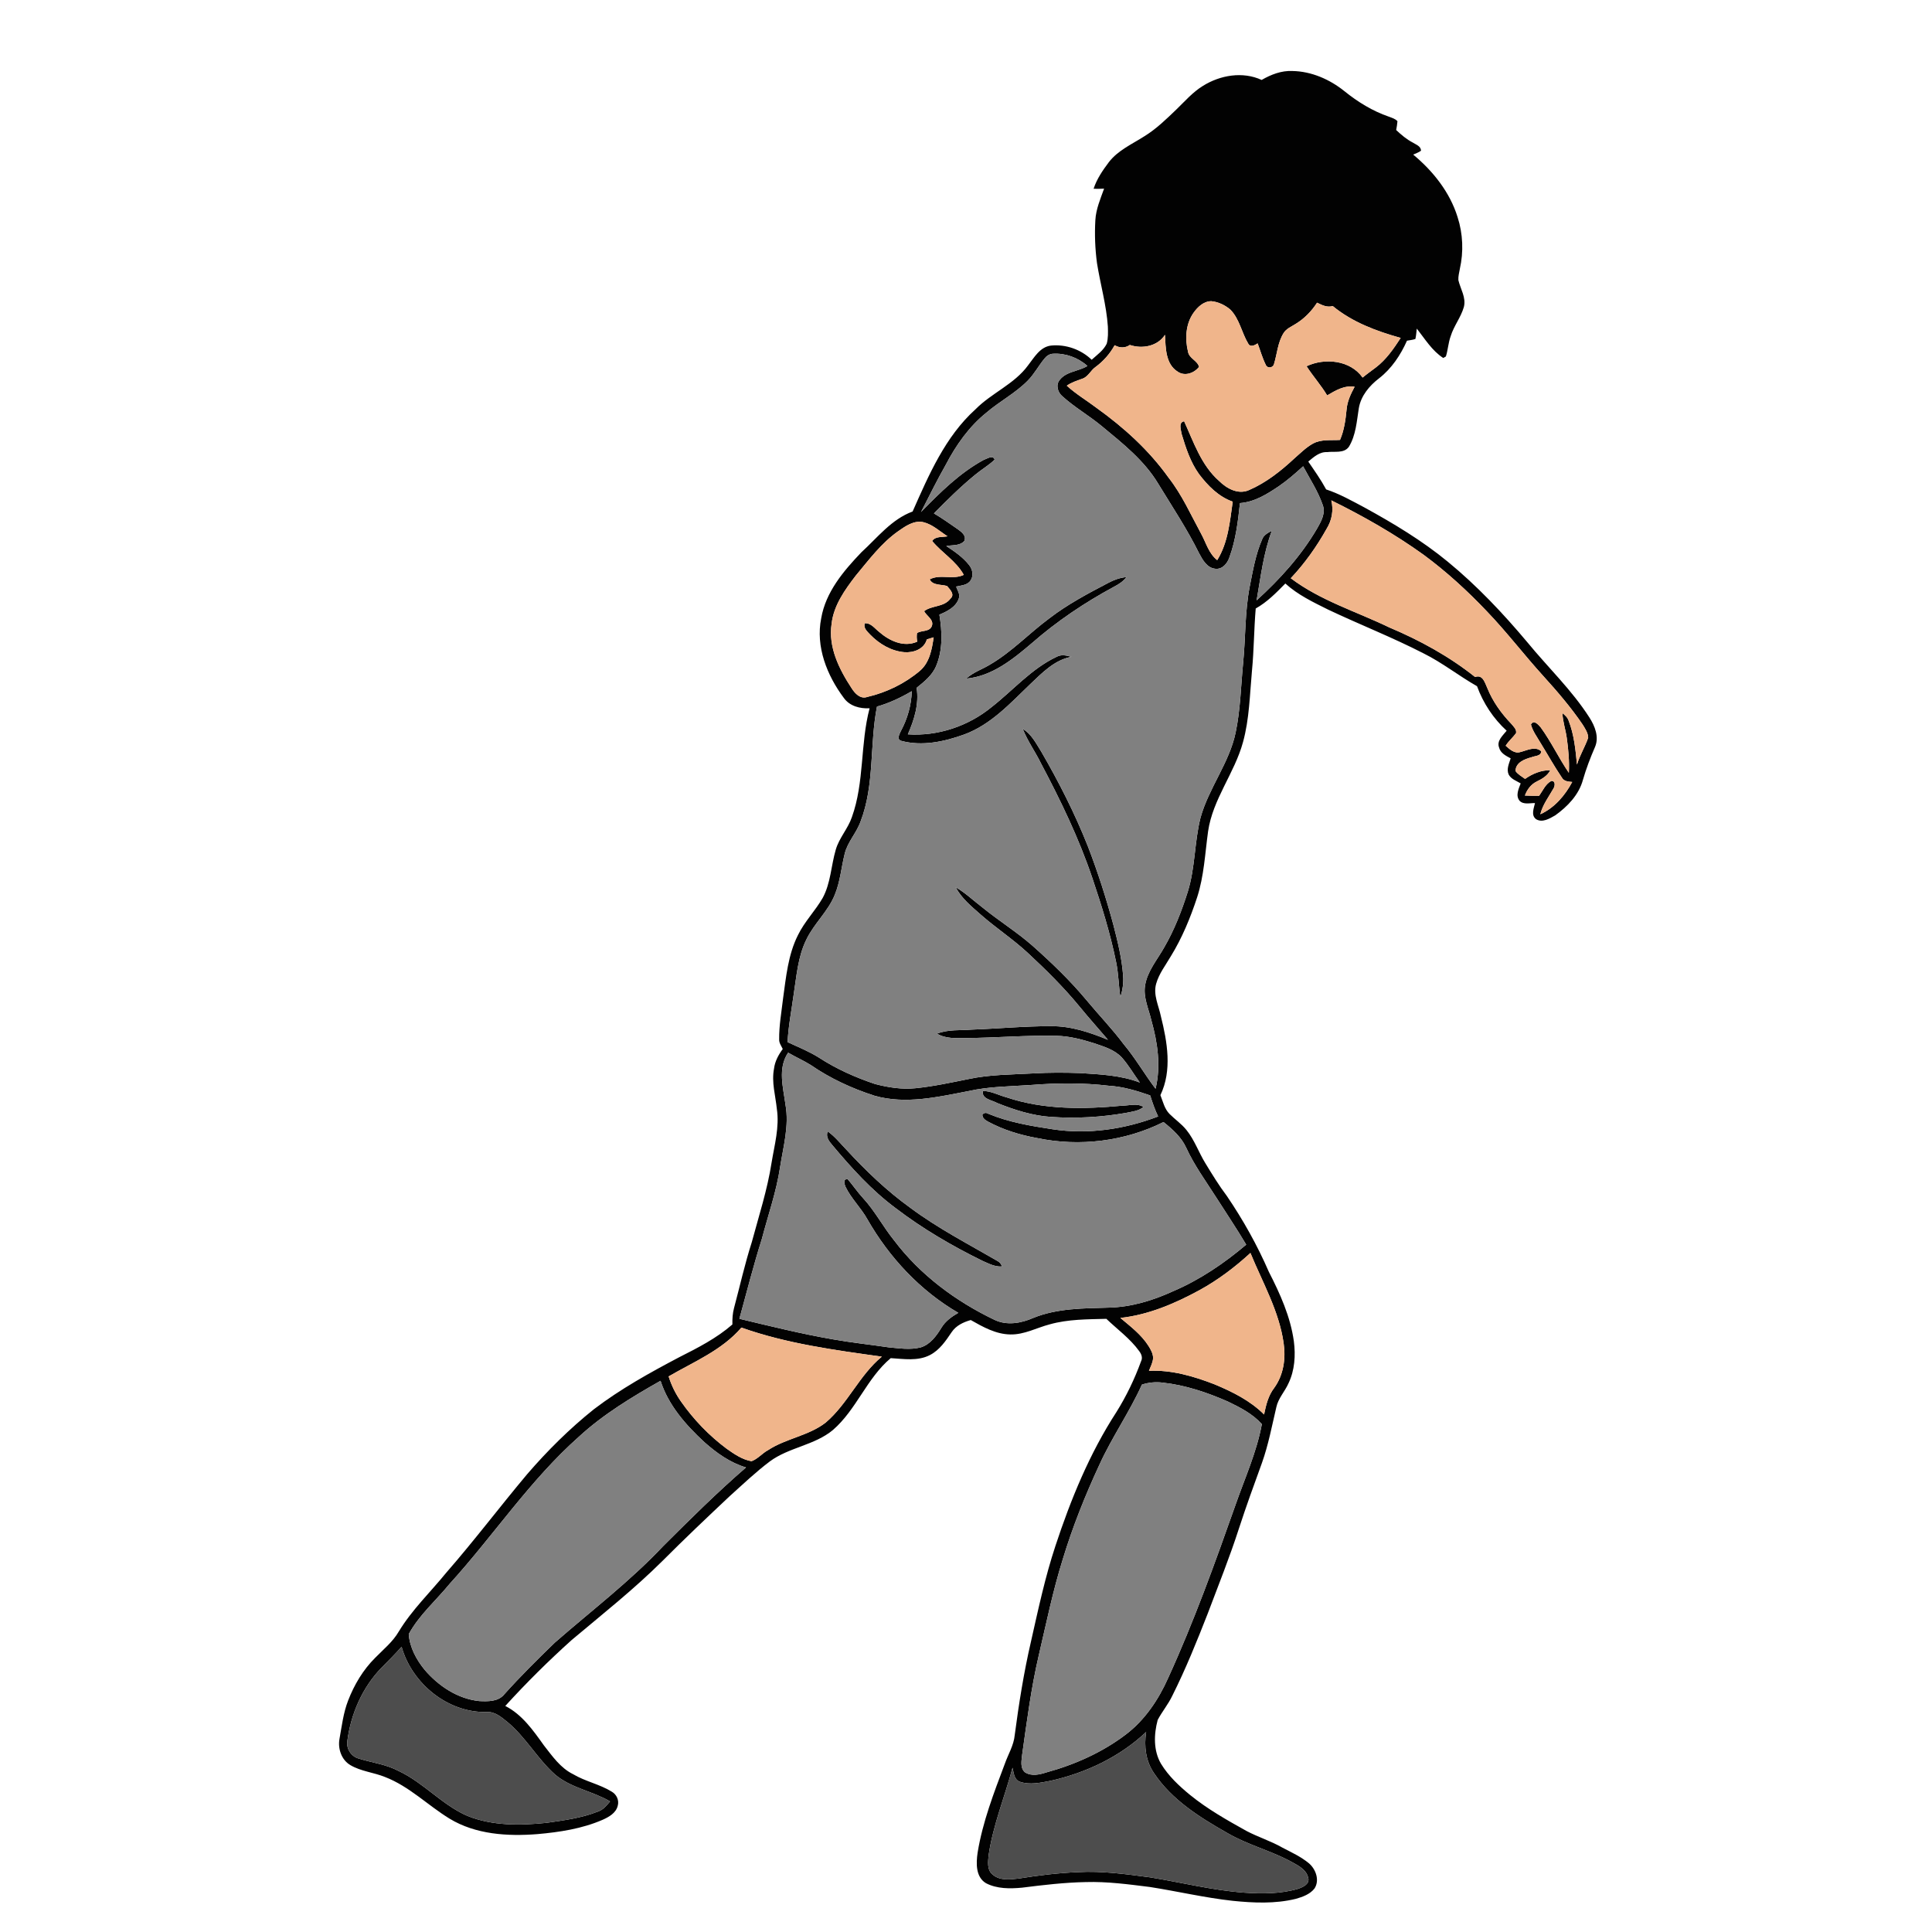 <?xml version="1.0" encoding="UTF-8" ?>
<!DOCTYPE svg PUBLIC "-//W3C//DTD SVG 1.1//EN" "http://www.w3.org/Graphics/SVG/1.1/DTD/svg11.dtd">
<svg width="1000pt" height="1000pt" viewBox="0 0 1000 1000" version="1.1" xmlns="http://www.w3.org/2000/svg">
    <g id="#020202ff">
        <path fill="#020202" opacity="1.00"
            d=" M 653.03 41.38 C 657.86 38.59 663.26 36.47 668.95 36.75 C 678.80 36.92 688.27 41.08 695.88 47.20 C 702.78 52.77 710.44 57.49 718.86 60.38 C 720.42 60.99 722.17 61.43 723.32 62.74 C 723.18 64.28 722.96 65.80 722.66 67.31 C 725.28 69.78 728.05 72.12 731.27 73.80 C 732.95 74.89 735.44 75.61 735.53 78.01 C 734.29 78.91 732.84 79.40 731.47 80.02 C 741.74 88.55 750.47 99.50 754.45 112.40 C 757.23 121.01 757.60 130.36 755.61 139.18 C 755.27 141.10 754.73 143.03 754.85 145.00 C 755.92 149.60 758.97 154.01 757.69 158.91 C 756.17 164.25 752.51 168.67 750.88 173.98 C 749.63 177.38 749.48 181.07 748.39 184.51 C 748.05 184.71 747.36 185.10 747.02 185.29 C 741.22 181.54 737.53 175.41 733.33 170.08 C 733.09 171.87 733.03 173.69 732.60 175.46 C 731.19 175.94 729.70 176.08 728.25 176.34 C 724.95 183.76 720.31 190.75 713.85 195.78 C 708.80 199.62 704.39 204.88 703.32 211.31 C 702.24 218.06 701.82 225.28 698.18 231.26 C 695.62 234.83 690.68 233.49 686.95 234.01 C 682.99 233.79 679.98 236.57 677.16 238.91 C 680.38 243.62 683.69 248.29 686.41 253.32 C 693.40 255.63 699.81 259.27 706.29 262.70 C 721.30 270.94 736.08 279.80 749.33 290.71 C 764.48 303.15 777.98 317.45 790.56 332.44 C 801.23 345.47 813.59 357.17 822.70 371.42 C 825.52 375.82 827.80 381.49 825.58 386.63 C 823.18 392.17 821.01 397.81 819.33 403.63 C 817.23 411.39 811.36 417.47 804.98 422.03 C 802.10 423.67 798.35 425.99 795.10 424.03 C 792.32 421.98 793.92 418.36 794.51 415.68 C 791.89 415.60 788.60 416.62 786.54 414.49 C 784.30 411.78 786.08 408.29 787.10 405.49 C 784.91 404.17 782.13 403.28 780.88 400.88 C 779.65 398.10 781.10 395.19 781.92 392.52 C 779.49 391.23 776.64 389.83 775.92 386.91 C 774.58 383.42 777.91 380.67 779.84 378.22 C 772.95 371.91 767.70 363.95 764.51 355.18 C 755.08 349.83 746.54 343.00 736.80 338.17 C 720.70 329.89 703.79 323.28 687.43 315.53 C 679.69 311.68 671.74 307.90 665.29 302.02 C 660.60 306.79 655.86 311.66 649.96 314.95 C 649.05 325.66 649.06 336.43 648.02 347.13 C 646.87 359.52 646.70 372.13 643.36 384.19 C 638.98 400.19 627.72 413.64 625.31 430.28 C 623.72 441.72 623.22 453.41 619.62 464.48 C 616.15 475.05 611.87 485.44 606.03 494.94 C 603.33 499.57 599.93 503.91 598.44 509.13 C 596.77 514.91 599.76 520.54 600.89 526.11 C 604.19 539.31 606.77 554.07 600.62 566.85 C 601.96 570.18 602.73 573.98 605.37 576.60 C 608.21 579.44 611.59 581.73 614.12 584.90 C 618.30 590.06 620.43 596.47 623.90 602.09 C 627.42 607.86 630.94 613.64 635.02 619.04 C 643.43 631.42 650.77 644.53 656.74 658.27 C 662.56 669.64 667.94 681.49 669.70 694.26 C 670.65 701.57 670.15 709.28 666.92 716.00 C 665.04 720.25 661.60 723.75 660.62 728.39 C 658.35 738.03 656.53 747.80 653.20 757.15 C 649.09 768.44 644.99 779.73 641.27 791.15 C 636.48 806.02 630.64 820.51 625.14 835.12 C 619.51 849.51 613.73 863.86 606.80 877.68 C 604.70 882.12 601.49 885.91 599.22 890.23 C 597.22 897.66 596.94 906.14 600.97 912.98 C 604.84 919.30 610.32 924.44 616.02 929.10 C 625.03 936.43 635.17 942.13 645.28 947.76 C 651.27 950.90 657.78 952.91 663.67 956.28 C 668.42 958.76 673.39 961.02 677.54 964.47 C 681.09 967.55 683.13 973.23 680.40 977.46 C 678.07 980.48 674.26 981.82 670.72 982.84 C 659.99 985.47 648.83 984.97 637.93 983.85 C 623.57 982.27 609.48 978.94 595.22 976.71 C 584.19 975.33 573.12 973.83 561.98 974.16 C 550.94 974.37 539.97 975.67 529.03 977.05 C 522.77 977.64 515.98 977.71 510.29 974.71 C 504.95 971.46 505.22 964.37 506.01 958.96 C 508.57 943.09 514.42 928.01 520.06 913.03 C 521.80 908.05 524.73 903.41 525.22 898.07 C 527.36 881.87 529.92 865.72 533.60 849.80 C 537.37 833.14 540.91 816.39 546.29 800.15 C 554.24 776.03 563.98 752.26 577.85 730.89 C 583.03 722.61 587.28 713.74 590.62 704.57 C 591.54 702.76 590.80 700.88 589.68 699.38 C 585.00 692.87 578.39 688.12 572.64 682.62 C 562.84 682.89 552.88 682.80 543.37 685.47 C 536.58 687.23 530.15 690.88 522.96 690.71 C 515.49 690.61 508.79 686.84 502.47 683.25 C 498.66 684.33 494.86 686.10 492.59 689.49 C 489.53 694.02 486.34 698.80 481.33 701.37 C 475.07 704.62 467.77 703.38 461.04 702.97 C 448.66 713.35 443.31 729.60 431.12 740.16 C 421.58 748.11 408.37 749.10 398.46 756.43 C 391.08 761.99 384.39 768.39 377.53 774.56 C 365.89 785.51 354.28 796.51 343.00 807.83 C 328.22 822.53 311.85 835.47 295.91 848.86 C 283.90 859.66 272.40 871.05 261.53 883.00 C 270.28 887.45 275.99 895.68 281.55 903.45 C 285.90 909.00 290.11 915.12 296.62 918.31 C 302.95 922.09 310.39 923.48 316.65 927.37 C 319.15 928.80 320.56 931.85 319.74 934.67 C 318.82 938.42 315.21 940.45 311.95 941.91 C 301.27 946.56 289.61 948.33 278.09 949.34 C 262.69 950.54 246.21 949.54 232.69 941.33 C 221.38 934.41 211.82 924.59 199.28 919.77 C 193.40 917.38 186.81 916.87 181.30 913.59 C 176.74 910.89 174.79 905.09 175.72 900.03 C 176.93 893.37 177.71 886.57 180.18 880.22 C 183.33 872.05 187.91 864.33 194.14 858.13 C 198.41 853.74 203.33 849.82 206.43 844.44 C 213.23 833.22 222.78 824.10 231.01 813.99 C 245.49 797.40 258.76 779.82 272.92 762.96 C 283.41 750.81 294.85 739.45 307.40 729.42 C 321.15 718.93 336.33 710.52 351.61 702.47 C 361.21 697.63 370.92 692.66 379.08 685.55 C 379.03 682.67 379.18 679.79 379.94 677.01 C 382.97 665.69 385.51 654.23 389.09 643.06 C 392.78 629.39 397.18 615.86 399.36 601.83 C 400.86 592.66 403.50 583.39 402.10 574.03 C 401.40 567.09 399.27 560.15 400.63 553.15 C 401.09 549.37 402.92 545.98 405.15 542.97 C 404.41 541.38 403.22 539.86 403.29 538.02 C 403.21 530.90 404.49 523.88 405.31 516.84 C 406.87 505.73 407.88 494.20 413.01 484.04 C 416.40 477.04 421.96 471.46 425.82 464.77 C 430.00 457.06 430.16 448.06 432.59 439.79 C 434.35 433.69 438.91 428.92 440.94 422.93 C 447.46 404.81 445.21 385.06 450.10 366.61 C 445.12 366.87 439.80 365.50 436.77 361.26 C 428.07 349.62 422.08 334.70 425.06 320.00 C 427.38 306.43 436.61 295.53 445.84 285.88 C 454.18 278.27 461.41 268.79 472.37 264.75 C 480.75 245.84 489.23 226.02 504.89 211.87 C 513.23 203.40 525.01 198.86 532.12 189.11 C 535.32 185.03 538.27 179.58 543.97 178.87 C 551.61 178.09 559.52 180.87 565.05 186.21 C 567.84 183.68 571.14 181.40 572.83 177.92 C 573.64 175.05 573.51 172.00 573.43 169.03 C 572.68 157.92 569.55 147.16 567.80 136.20 C 566.82 128.85 566.52 121.40 566.95 114.00 C 567.26 108.27 569.56 102.96 571.48 97.64 C 569.66 97.74 567.85 97.77 566.04 97.71 C 567.69 92.64 570.75 88.18 573.93 83.95 C 578.68 77.76 586.01 74.59 592.41 70.48 C 598.49 66.72 603.65 61.70 608.78 56.77 C 613.22 52.50 617.29 47.73 622.59 44.48 C 631.52 38.88 643.22 36.85 653.03 41.38 M 617.79 161.88 C 613.67 167.66 613.28 175.37 614.92 182.08 C 615.52 185.58 619.82 186.62 620.63 189.91 C 618.07 193.14 613.28 194.90 609.61 192.40 C 603.21 188.44 603.35 179.93 602.99 173.31 C 599.11 179.28 591.24 180.70 584.80 178.56 C 582.33 180.24 579.49 180.15 576.94 178.69 C 574.50 183.13 571.09 186.99 567.00 189.99 C 564.47 191.75 563.24 195.07 560.16 196.04 C 557.42 197.07 554.57 197.89 552.18 199.64 C 556.94 204.01 562.54 207.30 567.67 211.20 C 581.74 221.28 594.74 233.06 604.83 247.21 C 611.80 256.09 616.38 266.47 621.74 276.33 C 624.28 280.97 625.67 286.55 630.03 289.92 C 635.66 280.90 636.58 269.96 638.05 259.66 C 630.74 257.10 625.17 251.40 620.59 245.36 C 616.15 239.18 613.77 231.81 611.60 224.60 C 611.30 222.42 609.80 218.67 612.90 218.04 C 617.86 228.87 621.75 240.81 630.99 248.93 C 634.93 252.86 640.90 256.17 646.50 253.66 C 655.39 249.82 663.09 243.70 670.12 237.13 C 673.16 234.50 676.02 231.56 679.57 229.61 C 683.85 227.24 688.91 228.01 693.59 227.71 C 695.74 222.73 696.46 217.32 696.99 211.96 C 697.33 207.73 699.17 203.87 701.15 200.19 C 695.81 199.33 691.31 202.10 686.93 204.66 C 683.76 199.35 679.61 194.74 676.27 189.56 C 685.77 185.09 698.88 186.39 705.29 195.42 C 707.50 193.59 709.84 191.93 712.13 190.20 C 717.50 186.13 721.35 180.49 724.99 174.91 C 712.46 171.40 699.97 166.79 689.81 158.40 C 686.88 159.30 684.26 157.89 681.71 156.67 C 678.87 161.06 675.17 164.89 670.69 167.62 C 668.48 169.06 665.80 170.07 664.37 172.42 C 661.33 177.28 661.06 183.15 659.40 188.50 C 658.85 190.45 656.04 190.83 655.19 188.90 C 653.41 185.33 652.35 181.46 650.95 177.74 C 649.54 178.66 647.23 179.93 646.11 177.90 C 642.66 172.21 641.61 165.10 636.80 160.23 C 634.04 157.91 630.58 156.23 626.96 155.90 C 623.03 155.91 619.93 158.87 617.79 161.88 M 540.64 185.58 C 537.60 189.25 535.37 193.54 532.02 196.96 C 525.65 203.48 517.43 207.69 510.55 213.60 C 501.57 220.83 494.82 230.43 489.53 240.58 C 484.97 248.58 480.92 256.84 476.71 265.03 C 486.51 254.98 496.68 244.85 509.10 238.07 C 510.82 237.51 513.96 235.22 514.83 237.92 C 511.77 240.88 508.03 242.99 504.77 245.72 C 497.21 251.90 490.26 258.78 483.41 265.74 C 487.75 268.28 491.84 271.24 495.99 274.09 C 497.82 275.41 500.29 277.37 499.16 279.95 C 496.92 282.65 492.91 282.01 489.81 282.63 C 494.08 285.43 498.39 288.38 501.58 292.43 C 503.38 294.64 504.07 297.94 502.39 300.41 C 500.79 302.93 497.49 302.98 494.89 303.62 C 495.58 305.60 497.14 307.67 496.25 309.86 C 494.71 314.26 490.25 316.46 486.23 318.13 C 487.67 326.87 488.07 336.27 484.59 344.61 C 482.62 349.47 478.41 352.82 474.44 356.01 C 475.77 364.34 473.22 372.54 469.90 380.09 C 485.39 381.13 501.09 375.89 513.09 366.11 C 524.34 357.35 533.88 346.07 546.98 339.93 C 549.38 338.61 552.11 339.29 554.60 339.96 C 545.78 341.58 539.41 348.28 533.19 354.17 C 522.91 364.05 512.86 375.08 499.16 380.14 C 488.81 383.89 477.23 386.41 466.39 383.44 C 464.00 382.64 465.59 379.89 466.28 378.40 C 469.70 372.05 471.72 364.99 471.93 357.76 C 466.25 361.09 460.27 363.93 453.92 365.73 C 450.07 385.39 452.77 406.21 445.43 425.20 C 443.35 431.14 438.64 435.83 437.19 442.02 C 435.44 449.00 434.89 456.31 432.13 463.02 C 428.70 471.69 421.34 477.98 417.36 486.34 C 412.94 495.28 412.29 505.39 410.76 515.08 C 409.66 523.18 408.05 531.22 407.65 539.40 C 413.06 541.89 418.62 544.15 423.71 547.31 C 432.75 553.22 442.70 557.66 452.94 561.09 C 459.76 562.86 466.89 564.00 473.96 563.25 C 483.14 562.32 492.16 560.36 501.20 558.54 C 512.32 556.15 523.75 556.21 535.06 555.58 C 543.04 555.11 551.05 555.14 559.05 555.42 C 569.47 556.10 580.13 556.53 589.99 560.33 C 586.84 556.00 584.17 551.31 580.60 547.30 C 576.73 543.19 571.08 541.62 565.90 539.85 C 559.77 537.93 553.45 536.30 547.00 536.14 C 531.30 535.77 515.64 537.18 499.96 537.29 C 494.90 537.32 489.50 537.76 485.00 535.01 C 490.76 532.76 497.02 533.39 503.06 532.92 C 516.72 532.43 530.36 531.10 544.05 531.15 C 554.29 531.04 564.14 534.36 573.50 538.21 C 568.63 532.50 563.62 526.92 558.87 521.12 C 550.65 511.10 541.41 501.97 531.93 493.17 C 524.24 486.04 515.43 480.28 507.57 473.36 C 502.78 469.13 497.67 464.97 494.65 459.22 C 499.66 462.09 503.83 466.15 508.42 469.63 C 516.88 476.56 526.25 482.32 534.47 489.56 C 544.33 498.33 553.90 507.50 562.35 517.66 C 568.70 525.33 575.65 532.49 581.61 540.48 C 587.70 547.74 592.40 555.99 598.11 563.53 C 600.96 551.81 599.18 539.62 595.96 528.18 C 594.58 522.22 591.66 516.31 592.69 510.06 C 593.87 502.69 598.92 496.88 602.48 490.56 C 607.78 481.49 611.62 471.60 614.78 461.60 C 618.69 449.12 618.19 435.81 621.40 423.18 C 625.68 407.80 636.28 394.91 639.56 379.17 C 642.06 367.25 642.28 355.01 643.46 342.93 C 644.73 329.87 644.34 316.65 646.83 303.72 C 648.47 295.46 649.88 287.01 653.25 279.23 C 654.06 276.91 656.29 275.80 658.31 274.70 C 653.95 286.28 652.56 298.63 650.42 310.75 C 662.42 299.86 673.43 287.69 681.66 273.67 C 683.79 269.94 686.33 265.58 684.57 261.18 C 682.13 254.15 677.97 247.89 674.50 241.35 C 670.46 245.04 666.33 248.66 661.80 251.75 C 655.76 255.82 649.27 259.86 641.80 260.40 C 640.79 269.89 639.63 279.53 636.32 288.54 C 635.26 291.66 632.67 294.83 629.03 294.38 C 624.72 293.97 622.47 289.76 620.64 286.36 C 614.48 273.89 606.77 262.29 599.53 250.43 C 592.31 238.34 581.09 229.51 570.39 220.66 C 563.80 215.16 556.25 210.89 549.89 205.11 C 547.44 203.09 546.33 199.19 548.54 196.59 C 552.03 192.15 558.29 192.24 562.85 189.42 C 558.00 185.08 551.43 182.69 544.93 183.10 C 543.19 183.22 541.69 184.25 540.64 185.58 M 689.08 258.99 C 690.34 264.05 689.40 269.30 686.66 273.70 C 681.51 282.91 675.35 291.61 668.10 299.29 C 683.43 310.87 702.01 316.50 719.12 324.77 C 734.91 331.42 750.06 339.71 763.50 350.41 C 767.54 348.98 768.56 353.43 769.84 356.15 C 772.64 363.13 777.11 369.32 782.30 374.71 C 783.40 376.09 785.14 377.53 784.69 379.52 C 783.02 381.77 780.82 383.59 779.34 385.99 C 781.37 387.80 783.95 390.24 786.92 389.26 C 790.38 388.43 794.64 385.99 797.77 388.89 C 797.54 391.47 794.52 391.15 792.71 391.95 C 789.12 392.92 784.51 394.64 784.43 399.08 C 785.69 400.85 787.65 401.90 789.38 403.16 C 793.22 400.46 797.66 398.61 802.43 398.65 C 801.00 401.55 798.20 403.15 795.42 404.51 C 792.44 405.96 790.39 408.70 789.29 411.77 C 791.73 411.92 794.20 411.90 796.66 411.88 C 798.57 409.23 799.92 405.81 802.95 404.22 C 805.18 404.07 804.92 406.76 804.09 408.09 C 801.63 412.45 798.49 416.50 797.27 421.46 C 804.58 418.16 810.08 411.71 813.78 404.75 C 811.86 404.55 809.57 404.49 808.50 402.60 C 804.54 396.76 801.11 390.58 797.41 384.58 C 795.60 381.46 793.35 378.52 792.41 375.00 C 793.94 372.31 796.19 375.06 797.47 376.50 C 802.91 383.95 806.81 392.39 812.03 399.99 C 812.36 394.00 811.79 388.00 810.97 382.07 C 810.38 377.72 808.88 373.53 808.71 369.12 C 810.05 370.16 811.40 371.37 811.94 373.07 C 814.76 380.28 815.50 388.08 816.24 395.73 C 817.69 390.90 820.42 386.59 822.04 381.84 C 821.98 379.29 820.42 377.08 819.14 374.98 C 813.10 366.11 806.09 357.94 798.89 350.00 C 788.89 339.01 779.89 327.14 769.59 316.42 C 759.51 305.80 748.65 295.86 736.86 287.16 C 721.82 276.35 705.67 267.17 689.08 258.99 M 464.97 274.91 C 456.19 281.09 449.77 289.75 442.98 297.90 C 437.29 305.31 431.50 313.34 430.43 322.91 C 428.63 334.97 434.36 346.43 440.79 356.21 C 442.52 358.95 445.30 362.00 448.93 360.73 C 458.87 358.42 468.37 353.80 476.16 347.19 C 481.17 342.90 482.36 336.06 483.26 329.88 C 482.08 330.23 480.91 330.59 479.73 330.94 C 478.37 335.99 472.81 337.96 468.05 337.57 C 461.30 336.99 455.11 333.31 450.45 328.53 C 448.95 326.89 446.77 325.14 447.60 322.62 C 450.76 322.33 452.74 325.29 454.98 327.02 C 460.26 331.66 467.81 335.24 474.76 332.12 C 474.46 330.64 474.42 329.16 474.64 327.68 C 477.04 326.11 481.22 327.19 482.36 323.92 C 483.44 320.72 479.62 318.85 478.31 316.34 C 482.37 313.25 488.58 314.33 491.89 309.91 C 494.44 307.70 491.69 305.14 490.20 303.33 C 487.22 302.37 482.80 303.17 481.20 299.87 C 486.70 297.00 493.26 300.25 498.85 297.55 C 494.92 290.38 487.56 286.17 482.47 280.00 C 484.26 277.43 487.76 278.15 490.43 277.58 C 486.36 274.98 482.69 271.43 477.88 270.27 C 473.04 269.23 468.71 272.30 464.97 274.91 M 407.94 544.86 C 402.43 552.96 405.41 562.96 406.58 571.85 C 408.52 582.69 405.43 593.45 403.77 604.10 C 401.87 616.76 397.59 628.87 394.35 641.21 C 390.02 654.88 386.50 668.78 382.71 682.60 C 398.77 686.44 414.83 690.42 431.11 693.24 C 440.68 694.94 450.35 695.96 459.97 697.38 C 465.48 697.89 471.16 698.80 476.61 697.39 C 481.52 695.86 484.69 691.45 487.25 687.27 C 489.30 683.84 492.60 681.47 496.01 679.52 C 476.29 668.07 460.28 650.87 448.99 631.16 C 445.68 625.17 440.55 620.38 437.59 614.18 C 436.97 612.70 436.31 610.09 438.78 610.36 C 441.53 613.57 443.90 617.09 446.77 620.20 C 452.92 626.89 457.12 635.04 462.83 642.08 C 476.30 659.91 494.70 673.55 514.76 683.15 C 521.21 686.23 528.58 684.90 534.88 682.13 C 547.29 677.09 560.83 677.23 573.99 676.82 C 585.54 676.55 596.79 673.12 607.22 668.33 C 621.05 662.42 633.59 653.91 645.03 644.23 C 640.19 636.05 634.86 628.18 629.77 620.17 C 624.32 611.61 618.26 603.37 614.00 594.11 C 611.48 588.57 606.88 584.50 602.23 580.77 C 582.23 590.78 558.75 593.65 536.88 589.07 C 528.02 587.49 519.31 584.82 511.37 580.54 C 509.96 579.75 508.39 578.72 508.49 576.89 C 509.38 575.94 510.39 575.80 511.52 576.47 C 522.15 580.89 533.59 582.81 544.91 584.52 C 563.28 587.30 582.18 584.49 599.45 577.88 C 597.75 574.38 596.50 570.70 595.34 567.01 C 588.43 564.56 581.32 562.43 573.96 561.99 C 560.68 560.41 547.25 560.52 533.93 561.57 C 523.09 562.35 512.12 562.31 501.47 564.71 C 485.49 567.78 468.86 571.73 452.74 567.18 C 441.06 563.43 429.76 558.23 419.65 551.25 C 415.86 548.90 411.78 547.10 407.94 544.86 M 620.78 667.82 C 608.06 674.74 594.42 680.58 579.89 682.16 C 585.12 686.54 590.70 690.77 594.42 696.59 C 595.63 698.52 596.85 700.63 596.84 702.99 C 596.68 705.31 595.55 707.41 594.69 709.53 C 606.36 708.98 617.81 712.33 628.58 716.50 C 637.85 720.36 647.11 724.94 654.28 732.13 C 655.27 727.32 656.43 722.39 659.49 718.42 C 664.35 711.76 665.59 703.19 664.40 695.17 C 662.04 678.56 653.50 663.84 647.22 648.53 C 639.18 655.92 630.38 662.57 620.78 667.82 M 346.08 712.43 C 347.54 717.07 349.70 721.48 352.51 725.46 C 359.03 734.77 367.02 743.07 376.12 749.86 C 380.04 752.62 384.16 755.49 388.98 756.32 C 392.23 755.16 394.53 752.18 397.59 750.56 C 406.88 744.48 418.54 743.19 427.37 736.33 C 438.87 726.54 444.77 711.83 456.43 702.20 C 431.94 698.78 407.15 695.48 383.75 687.16 C 373.72 698.88 359.12 704.85 346.08 712.43 M 299.62 743.67 C 274.24 766.19 255.47 794.79 232.75 819.78 C 225.67 828.43 216.95 835.93 211.57 845.82 C 212.05 852.68 215.49 858.99 219.75 864.24 C 226.89 872.64 236.87 879.31 248.02 880.47 C 252.48 880.69 257.94 880.83 261.01 876.98 C 269.35 867.68 278.21 858.87 287.19 850.20 C 306.02 833.73 326.06 818.55 343.25 800.27 C 357.21 786.36 371.21 772.45 386.13 759.55 C 377.94 757.11 370.86 752.04 364.55 746.43 C 354.99 737.59 345.93 727.32 341.90 714.70 C 327.03 723.12 312.24 732.05 299.62 743.67 M 591.06 716.67 C 584.62 730.93 575.58 743.82 569.10 758.05 C 561.71 773.94 555.19 790.26 550.10 807.04 C 544.96 823.42 541.54 840.27 537.63 856.97 C 533.69 873.84 531.50 891.05 529.07 908.19 C 528.77 911.24 527.86 915.11 530.57 917.38 C 533.97 919.50 538.04 918.54 541.59 917.40 C 556.32 913.37 570.58 907.02 582.77 897.74 C 592.60 890.26 599.64 879.74 604.62 868.55 C 617.92 839.45 628.78 809.30 639.42 779.14 C 644.25 765.23 650.46 751.70 653.13 737.13 C 648.39 731.82 641.94 728.51 635.62 725.48 C 624.89 720.74 613.60 716.94 601.90 715.66 C 598.25 715.18 594.56 715.53 591.06 716.67 M 197.36 863.33 C 187.52 873.52 181.62 887.11 179.79 901.07 C 179.14 905.09 181.74 909.18 185.69 910.22 C 192.55 912.39 199.88 913.20 206.31 916.65 C 219.30 922.72 228.83 934.26 242.02 939.94 C 254.95 945.11 269.28 944.91 282.93 943.49 C 291.93 942.19 301.10 941.02 309.60 937.61 C 312.26 936.72 314.02 934.48 315.76 932.41 C 306.67 927.06 295.64 925.51 287.42 918.61 C 278.18 910.42 272.19 899.22 262.65 891.32 C 259.58 888.85 256.28 885.92 252.06 886.14 C 231.89 886.68 213.26 871.48 207.86 852.36 C 204.53 856.18 200.91 859.72 197.36 863.33 M 543.82 921.74 C 538.61 922.73 532.99 924.02 527.84 922.22 C 524.84 921.12 524.71 917.58 524.09 914.97 C 520.06 929.99 514.05 944.54 511.75 960.00 C 511.43 963.42 510.73 967.78 513.76 970.25 C 517.48 973.52 522.79 972.85 527.33 972.32 C 537.49 970.69 547.72 969.43 558.01 969.01 C 570.49 968.30 582.93 970.08 595.28 971.71 C 611.49 974.34 627.51 978.41 643.93 979.63 C 653.20 980.27 662.73 980.29 671.73 977.69 C 674.22 976.85 678.01 975.29 677.14 971.99 C 676.06 967.14 670.90 965.12 667.03 962.91 C 656.71 957.59 645.33 954.65 635.29 948.78 C 621.04 940.69 606.48 931.61 597.25 917.69 C 593.00 911.50 592.10 903.73 593.24 896.46 C 579.63 909.37 562.01 917.65 543.82 921.74 Z" />
        <path fill="#020202" opacity="1.00"
            d=" M 573.74 301.65 C 576.63 300.11 579.74 298.99 583.03 298.71 C 581.40 300.93 579.07 302.42 576.66 303.67 C 561.43 311.88 546.99 321.59 533.96 333.00 C 524.20 341.32 513.39 350.04 500.12 351.26 C 503.59 348.01 508.19 346.54 512.20 344.12 C 523.55 337.56 532.58 327.87 543.06 320.11 C 552.54 312.79 563.16 307.18 573.74 301.65 Z" />
        <path fill="#020202" opacity="1.00"
            d=" M 529.38 377.27 C 533.89 379.93 536.26 384.77 538.95 389.05 C 548.09 404.78 556.34 421.06 563.06 437.98 C 568.22 451.33 572.59 464.98 576.31 478.79 C 578.54 487.42 580.69 496.15 581.33 505.07 C 581.65 508.84 581.01 512.60 579.92 516.20 C 578.97 510.10 578.96 503.89 577.67 497.84 C 574.67 483.10 570.19 468.71 565.39 454.47 C 558.45 433.91 548.99 414.33 538.85 395.19 C 535.88 389.11 531.85 383.58 529.38 377.27 Z" />
        <path fill="#020202" opacity="1.00"
            d=" M 508.76 564.70 C 513.06 564.68 516.92 566.92 521.00 567.99 C 540.30 574.47 561.04 574.18 581.07 572.28 C 584.63 572.24 588.65 570.89 591.86 572.96 C 589.40 575.07 586.05 575.34 583.02 575.99 C 570.16 578.27 557.02 579.02 544.00 578.11 C 534.37 577.50 525.12 574.48 516.20 570.95 C 513.50 569.38 507.92 568.87 508.76 564.70 Z" />
        <path fill="#020202" opacity="1.00"
            d=" M 428.43 585.63 C 432.13 588.20 434.91 591.79 438.02 595.00 C 448.12 605.96 458.94 616.33 471.04 625.06 C 485.22 635.66 500.98 643.79 516.25 652.66 C 517.43 653.25 518.22 654.21 518.61 655.53 C 514.94 655.79 511.62 653.96 508.37 652.54 C 492.69 644.83 477.52 635.98 463.63 625.36 C 451.09 616.06 440.61 604.41 430.63 592.50 C 428.99 590.60 427.32 588.25 428.43 585.63 Z" />
    </g>
    <g id="#f0b58bff">
        <path fill="#f0b58b" opacity="1.00"
            d=" M 617.79 161.88 C 619.93 158.87 623.03 155.91 626.96 155.90 C 630.58 156.23 634.04 157.91 636.80 160.23 C 641.61 165.10 642.66 172.21 646.11 177.90 C 647.23 179.93 649.54 178.66 650.95 177.74 C 652.35 181.46 653.41 185.33 655.19 188.90 C 656.04 190.83 658.85 190.45 659.40 188.50 C 661.06 183.15 661.33 177.28 664.37 172.42 C 665.80 170.07 668.48 169.06 670.69 167.62 C 675.17 164.89 678.87 161.06 681.71 156.67 C 684.26 157.89 686.88 159.30 689.81 158.40 C 699.97 166.79 712.46 171.40 724.99 174.91 C 721.35 180.49 717.50 186.13 712.13 190.20 C 709.84 191.93 707.50 193.59 705.29 195.42 C 698.88 186.39 685.77 185.09 676.27 189.56 C 679.61 194.74 683.76 199.35 686.93 204.66 C 691.31 202.10 695.81 199.33 701.15 200.19 C 699.17 203.87 697.33 207.73 696.99 211.96 C 696.46 217.32 695.74 222.73 693.59 227.71 C 688.91 228.01 683.85 227.24 679.57 229.61 C 676.02 231.56 673.16 234.50 670.12 237.13 C 663.09 243.70 655.39 249.82 646.50 253.66 C 640.90 256.17 634.93 252.86 630.99 248.93 C 621.75 240.81 617.86 228.87 612.90 218.04 C 609.80 218.67 611.30 222.42 611.60 224.60 C 613.77 231.81 616.15 239.18 620.59 245.36 C 625.17 251.40 630.74 257.10 638.05 259.66 C 636.58 269.96 635.66 280.90 630.03 289.92 C 625.67 286.55 624.28 280.97 621.74 276.33 C 616.38 266.47 611.80 256.09 604.83 247.21 C 594.74 233.06 581.74 221.28 567.67 211.20 C 562.54 207.30 556.94 204.01 552.18 199.64 C 554.57 197.89 557.42 197.07 560.16 196.04 C 563.24 195.07 564.47 191.75 567.00 189.99 C 571.09 186.99 574.50 183.13 576.94 178.69 C 579.49 180.15 582.33 180.24 584.80 178.56 C 591.24 180.70 599.11 179.28 602.99 173.31 C 603.35 179.93 603.21 188.44 609.61 192.40 C 613.28 194.90 618.07 193.14 620.63 189.91 C 619.82 186.62 615.52 185.58 614.92 182.08 C 613.28 175.37 613.67 167.66 617.79 161.88 Z" />
        <path fill="#f0b58b" opacity="1.00"
            d=" M 689.08 258.99 C 705.67 267.17 721.82 276.35 736.86 287.16 C 748.65 295.86 759.51 305.80 769.59 316.42 C 779.89 327.14 788.89 339.01 798.89 350.00 C 806.09 357.94 813.10 366.11 819.14 374.98 C 820.42 377.08 821.98 379.29 822.04 381.84 C 820.42 386.59 817.69 390.90 816.24 395.73 C 815.50 388.08 814.76 380.28 811.94 373.07 C 811.40 371.37 810.05 370.16 808.71 369.12 C 808.88 373.53 810.38 377.72 810.97 382.07 C 811.79 388.00 812.36 394.00 812.03 399.99 C 806.81 392.39 802.91 383.95 797.47 376.50 C 796.19 375.06 793.94 372.31 792.41 375.00 C 793.35 378.52 795.60 381.46 797.41 384.58 C 801.11 390.58 804.54 396.76 808.50 402.60 C 809.57 404.49 811.86 404.55 813.78 404.75 C 810.08 411.71 804.58 418.16 797.27 421.46 C 798.49 416.50 801.63 412.45 804.09 408.09 C 804.92 406.76 805.18 404.07 802.95 404.22 C 799.92 405.81 798.57 409.23 796.66 411.88 C 794.20 411.90 791.73 411.92 789.29 411.77 C 790.39 408.70 792.44 405.96 795.42 404.51 C 798.20 403.15 801.00 401.55 802.43 398.65 C 797.66 398.61 793.22 400.46 789.38 403.16 C 787.65 401.90 785.69 400.85 784.43 399.08 C 784.51 394.64 789.12 392.92 792.71 391.95 C 794.52 391.15 797.54 391.47 797.77 388.89 C 794.64 385.99 790.38 388.43 786.92 389.26 C 783.95 390.24 781.37 387.80 779.34 385.99 C 780.82 383.59 783.02 381.77 784.69 379.52 C 785.14 377.53 783.40 376.09 782.30 374.71 C 777.11 369.32 772.64 363.13 769.84 356.15 C 768.56 353.43 767.54 348.98 763.50 350.41 C 750.06 339.71 734.91 331.42 719.12 324.77 C 702.01 316.50 683.43 310.87 668.10 299.29 C 675.35 291.61 681.51 282.91 686.66 273.70 C 689.40 269.30 690.34 264.05 689.08 258.99 Z" />
        <path fill="#f0b58b" opacity="1.00"
            d=" M 464.97 274.91 C 468.71 272.30 473.04 269.23 477.88 270.27 C 482.69 271.43 486.36 274.98 490.43 277.58 C 487.76 278.15 484.26 277.43 482.47 280.00 C 487.56 286.17 494.92 290.38 498.85 297.55 C 493.26 300.25 486.70 297.00 481.20 299.87 C 482.80 303.17 487.22 302.37 490.20 303.33 C 491.69 305.14 494.44 307.70 491.89 309.91 C 488.58 314.33 482.37 313.25 478.31 316.34 C 479.62 318.85 483.44 320.72 482.36 323.92 C 481.22 327.19 477.04 326.11 474.64 327.68 C 474.42 329.16 474.46 330.64 474.76 332.12 C 467.81 335.24 460.26 331.66 454.98 327.02 C 452.74 325.29 450.76 322.33 447.60 322.62 C 446.77 325.14 448.95 326.89 450.45 328.53 C 455.11 333.31 461.30 336.99 468.05 337.57 C 472.81 337.96 478.37 335.99 479.73 330.94 C 480.91 330.59 482.08 330.23 483.26 329.88 C 482.36 336.06 481.17 342.90 476.16 347.19 C 468.37 353.80 458.87 358.42 448.93 360.73 C 445.30 362.00 442.52 358.95 440.79 356.21 C 434.36 346.43 428.63 334.97 430.43 322.91 C 431.50 313.34 437.29 305.31 442.98 297.90 C 449.77 289.75 456.19 281.09 464.97 274.91 Z" />
        <path fill="#f0b58b" opacity="1.00"
            d=" M 620.78 667.82 C 630.38 662.57 639.18 655.92 647.22 648.53 C 653.50 663.84 662.04 678.56 664.40 695.17 C 665.59 703.19 664.35 711.76 659.49 718.42 C 656.43 722.39 655.27 727.32 654.28 732.13 C 647.11 724.94 637.85 720.36 628.58 716.50 C 617.81 712.33 606.36 708.98 594.69 709.53 C 595.55 707.41 596.68 705.31 596.84 702.99 C 596.85 700.63 595.63 698.52 594.42 696.59 C 590.70 690.77 585.12 686.54 579.89 682.16 C 594.42 680.58 608.06 674.74 620.78 667.82 Z" />
        <path fill="#f0b58b" opacity="1.00"
            d=" M 346.08 712.43 C 359.12 704.85 373.72 698.88 383.75 687.16 C 407.15 695.48 431.94 698.78 456.43 702.20 C 444.77 711.83 438.87 726.54 427.37 736.33 C 418.54 743.19 406.88 744.48 397.59 750.56 C 394.53 752.18 392.23 755.16 388.98 756.32 C 384.16 755.49 380.04 752.62 376.12 749.86 C 367.02 743.07 359.03 734.77 352.51 725.46 C 349.70 721.48 347.54 717.07 346.08 712.43 Z" />
    </g>
    <g id="#f11b27ff">
        <path fill="grey" opacity="1.00"
            d=" M 540.64 185.58 C 541.69 184.25 543.19 183.22 544.93 183.10 C 551.43 182.69 558.00 185.08 562.85 189.42 C 558.29 192.24 552.03 192.15 548.54 196.59 C 546.33 199.19 547.44 203.09 549.89 205.11 C 556.25 210.89 563.80 215.16 570.39 220.66 C 581.09 229.51 592.31 238.34 599.53 250.43 C 606.77 262.29 614.48 273.89 620.64 286.36 C 622.47 289.76 624.72 293.97 629.03 294.38 C 632.67 294.83 635.26 291.66 636.32 288.54 C 639.63 279.53 640.79 269.89 641.80 260.40 C 649.27 259.86 655.76 255.82 661.80 251.75 C 666.33 248.66 670.46 245.04 674.50 241.35 C 677.97 247.89 682.13 254.15 684.57 261.18 C 686.33 265.58 683.79 269.94 681.66 273.67 C 673.43 287.69 662.42 299.86 650.42 310.75 C 652.56 298.63 653.95 286.28 658.31 274.70 C 656.29 275.80 654.06 276.91 653.25 279.23 C 649.88 287.01 648.47 295.46 646.83 303.72 C 644.34 316.65 644.73 329.87 643.46 342.93 C 642.28 355.01 642.06 367.25 639.56 379.17 C 636.28 394.91 625.68 407.80 621.40 423.18 C 618.19 435.81 618.69 449.12 614.78 461.60 C 611.62 471.60 607.78 481.49 602.48 490.56 C 598.92 496.88 593.87 502.69 592.69 510.06 C 591.66 516.31 594.58 522.22 595.96 528.18 C 599.18 539.62 600.96 551.81 598.11 563.53 C 592.40 555.99 587.70 547.74 581.61 540.48 C 575.65 532.49 568.70 525.33 562.35 517.66 C 553.90 507.50 544.33 498.33 534.47 489.56 C 526.25 482.32 516.88 476.56 508.42 469.63 C 503.83 466.15 499.66 462.09 494.65 459.22 C 497.67 464.97 502.78 469.13 507.57 473.36 C 515.43 480.28 524.24 486.04 531.93 493.17 C 541.41 501.97 550.65 511.10 558.87 521.12 C 563.62 526.92 568.63 532.50 573.50 538.21 C 564.14 534.36 554.29 531.04 544.05 531.15 C 530.36 531.10 516.72 532.43 503.06 532.92 C 497.02 533.39 490.76 532.76 485.00 535.01 C 489.50 537.76 494.90 537.32 499.96 537.29 C 515.64 537.18 531.30 535.77 547.00 536.14 C 553.45 536.30 559.77 537.93 565.90 539.85 C 571.08 541.62 576.73 543.19 580.60 547.30 C 584.17 551.31 586.84 556.00 589.99 560.33 C 580.13 556.53 569.47 556.10 559.05 555.42 C 551.05 555.14 543.04 555.11 535.06 555.58 C 523.75 556.21 512.32 556.15 501.20 558.54 C 492.16 560.36 483.14 562.32 473.96 563.25 C 466.89 564.00 459.76 562.86 452.94 561.09 C 442.70 557.66 432.75 553.22 423.71 547.31 C 418.62 544.15 413.06 541.89 407.65 539.40 C 408.05 531.22 409.66 523.18 410.76 515.08 C 412.29 505.39 412.94 495.28 417.36 486.34 C 421.34 477.98 428.70 471.69 432.13 463.02 C 434.89 456.31 435.44 449.00 437.19 442.02 C 438.64 435.83 443.35 431.14 445.43 425.20 C 452.77 406.21 450.07 385.39 453.92 365.73 C 460.27 363.93 466.25 361.09 471.93 357.76 C 471.72 364.99 469.70 372.05 466.28 378.40 C 465.59 379.89 464.00 382.64 466.39 383.44 C 477.23 386.41 488.81 383.89 499.16 380.14 C 512.86 375.08 522.91 364.05 533.19 354.17 C 539.41 348.28 545.78 341.58 554.60 339.96 C 552.11 339.29 549.38 338.61 546.98 339.93 C 533.88 346.07 524.34 357.35 513.09 366.11 C 501.09 375.89 485.39 381.13 469.90 380.09 C 473.22 372.54 475.77 364.34 474.44 356.01 C 478.41 352.82 482.62 349.47 484.59 344.61 C 488.07 336.27 487.67 326.87 486.23 318.13 C 490.25 316.46 494.71 314.26 496.25 309.86 C 497.14 307.67 495.58 305.60 494.89 303.62 C 497.49 302.98 500.79 302.93 502.39 300.41 C 504.07 297.94 503.38 294.64 501.58 292.43 C 498.39 288.38 494.08 285.43 489.81 282.63 C 492.91 282.01 496.92 282.65 499.16 279.95 C 500.29 277.37 497.82 275.41 495.99 274.09 C 491.84 271.24 487.75 268.28 483.41 265.74 C 490.26 258.78 497.21 251.90 504.77 245.72 C 508.03 242.99 511.77 240.88 514.83 237.92 C 513.96 235.22 510.82 237.51 509.10 238.07 C 496.68 244.85 486.51 254.98 476.71 265.03 C 480.92 256.84 484.97 248.58 489.53 240.58 C 494.82 230.43 501.57 220.83 510.55 213.60 C 517.43 207.69 525.65 203.48 532.02 196.96 C 535.37 193.54 537.60 189.25 540.64 185.58 M 573.74 301.65 C 563.16 307.18 552.54 312.79 543.06 320.11 C 532.58 327.87 523.55 337.56 512.20 344.12 C 508.19 346.54 503.59 348.01 500.12 351.26 C 513.39 350.04 524.20 341.32 533.96 333.00 C 546.99 321.59 561.43 311.88 576.66 303.67 C 579.07 302.42 581.40 300.93 583.03 298.71 C 579.74 298.99 576.63 300.11 573.74 301.65 M 529.38 377.27 C 531.85 383.58 535.88 389.11 538.85 395.19 C 548.99 414.33 558.45 433.91 565.39 454.47 C 570.19 468.71 574.67 483.10 577.67 497.84 C 578.96 503.89 578.97 510.10 579.92 516.20 C 581.01 512.60 581.65 508.84 581.33 505.07 C 580.69 496.15 578.54 487.42 576.31 478.79 C 572.59 464.98 568.22 451.33 563.06 437.98 C 556.34 421.06 548.09 404.78 538.95 389.05 C 536.26 384.77 533.89 379.93 529.38 377.27 Z" />
    </g>
    <g id="#ffffffff">
        <path fill="grey" opacity="1.00"
            d=" M 407.94 544.86 C 411.78 547.10 415.86 548.90 419.65 551.25 C 429.76 558.23 441.06 563.43 452.74 567.18 C 468.86 571.73 485.49 567.78 501.47 564.71 C 512.12 562.31 523.09 562.35 533.93 561.57 C 547.25 560.52 560.68 560.41 573.96 561.99 C 581.32 562.43 588.43 564.56 595.34 567.01 C 596.50 570.70 597.75 574.38 599.45 577.88 C 582.18 584.49 563.28 587.30 544.91 584.52 C 533.59 582.81 522.15 580.89 511.52 576.47 C 510.39 575.80 509.38 575.94 508.49 576.89 C 508.39 578.72 509.96 579.75 511.37 580.54 C 519.31 584.82 528.02 587.49 536.88 589.07 C 558.75 593.65 582.23 590.78 602.23 580.77 C 606.88 584.50 611.48 588.57 614.00 594.11 C 618.26 603.37 624.32 611.61 629.77 620.17 C 634.86 628.18 640.19 636.05 645.03 644.23 C 633.59 653.91 621.05 662.42 607.22 668.33 C 596.79 673.12 585.54 676.55 573.99 676.82 C 560.83 677.23 547.29 677.09 534.88 682.13 C 528.58 684.90 521.21 686.23 514.76 683.15 C 494.70 673.55 476.30 659.91 462.83 642.08 C 457.12 635.04 452.92 626.89 446.77 620.20 C 443.90 617.09 441.53 613.57 438.78 610.36 C 436.31 610.09 436.97 612.70 437.59 614.18 C 440.55 620.38 445.68 625.17 448.99 631.16 C 460.28 650.87 476.29 668.07 496.01 679.52 C 492.60 681.47 489.30 683.84 487.25 687.27 C 484.69 691.45 481.52 695.86 476.61 697.39 C 471.16 698.80 465.48 697.89 459.97 697.38 C 450.35 695.96 440.68 694.94 431.11 693.24 C 414.83 690.42 398.77 686.44 382.71 682.60 C 386.50 668.78 390.02 654.88 394.35 641.21 C 397.59 628.87 401.87 616.76 403.77 604.10 C 405.43 593.45 408.52 582.69 406.58 571.85 C 405.41 562.96 402.43 552.96 407.94 544.86 M 508.76 564.70 C 507.92 568.87 513.50 569.38 516.20 570.95 C 525.12 574.48 534.37 577.50 544.00 578.11 C 557.02 579.02 570.16 578.27 583.02 575.99 C 586.05 575.34 589.40 575.07 591.86 572.96 C 588.65 570.89 584.63 572.24 581.07 572.28 C 561.04 574.18 540.30 574.47 521.00 567.99 C 516.92 566.92 513.06 564.68 508.76 564.70 M 428.43 585.63 C 427.32 588.25 428.99 590.60 430.63 592.50 C 440.61 604.41 451.09 616.06 463.63 625.36 C 477.52 635.98 492.69 644.83 508.37 652.54 C 511.62 653.96 514.94 655.79 518.61 655.53 C 518.22 654.21 517.43 653.25 516.25 652.66 C 500.98 643.79 485.22 635.66 471.04 625.06 C 458.94 616.33 448.12 605.96 438.02 595.00 C 434.91 591.79 432.13 588.20 428.43 585.63 Z" />
        <path fill="grey" opacity="1.00"
            d=" M 299.62 743.67 C 312.24 732.05 327.03 723.12 341.90 714.70 C 345.93 727.32 354.99 737.59 364.55 746.43 C 370.86 752.04 377.94 757.11 386.13 759.55 C 371.21 772.45 357.21 786.36 343.25 800.27 C 326.06 818.55 306.02 833.73 287.19 850.20 C 278.21 858.87 269.35 867.68 261.01 876.98 C 257.94 880.83 252.48 880.69 248.02 880.47 C 236.87 879.31 226.89 872.64 219.75 864.24 C 215.49 858.99 212.05 852.68 211.57 845.82 C 216.95 835.93 225.67 828.43 232.75 819.78 C 255.47 794.79 274.24 766.19 299.62 743.67 Z" />
        <path fill="grey" opacity="1.00"
            d=" M 591.06 716.67 C 594.56 715.53 598.25 715.18 601.90 715.66 C 613.60 716.94 624.89 720.74 635.62 725.48 C 641.94 728.51 648.39 731.82 653.13 737.13 C 650.46 751.70 644.25 765.23 639.42 779.14 C 628.78 809.30 617.92 839.45 604.62 868.55 C 599.64 879.74 592.60 890.26 582.77 897.74 C 570.58 907.02 556.32 913.37 541.59 917.40 C 538.04 918.54 533.97 919.50 530.57 917.38 C 527.86 915.11 528.77 911.24 529.07 908.19 C 531.50 891.05 533.69 873.84 537.63 856.97 C 541.54 840.27 544.96 823.42 550.10 807.04 C 555.19 790.26 561.71 773.94 569.10 758.05 C 575.58 743.82 584.62 730.93 591.06 716.67 Z" />
    </g>
    <g id="#4d4d4dff">
        <path fill="#4d4d4d" opacity="1.00"
            d=" M 197.36 863.33 C 200.91 859.72 204.53 856.18 207.86 852.36 C 213.26 871.48 231.89 886.68 252.06 886.14 C 256.28 885.92 259.58 888.85 262.65 891.32 C 272.19 899.22 278.18 910.42 287.42 918.61 C 295.64 925.51 306.67 927.06 315.76 932.41 C 314.02 934.48 312.26 936.72 309.60 937.61 C 301.10 941.02 291.93 942.19 282.93 943.49 C 269.28 944.91 254.95 945.11 242.02 939.94 C 228.83 934.26 219.30 922.72 206.31 916.65 C 199.88 913.20 192.55 912.39 185.69 910.22 C 181.74 909.18 179.14 905.09 179.79 901.07 C 181.62 887.11 187.52 873.52 197.36 863.33 Z" />
        <path fill="#4d4d4d" opacity="1.00"
            d=" M 543.82 921.74 C 562.01 917.65 579.63 909.37 593.24 896.46 C 592.10 903.73 593.00 911.50 597.25 917.69 C 606.48 931.61 621.04 940.69 635.29 948.78 C 645.33 954.65 656.71 957.59 667.03 962.91 C 670.90 965.12 676.06 967.14 677.14 971.99 C 678.01 975.29 674.22 976.85 671.73 977.69 C 662.73 980.29 653.20 980.27 643.93 979.63 C 627.51 978.41 611.49 974.34 595.28 971.71 C 582.93 970.08 570.49 968.30 558.01 969.01 C 547.72 969.43 537.49 970.69 527.33 972.32 C 522.79 972.85 517.48 973.52 513.76 970.25 C 510.73 967.78 511.43 963.42 511.75 960.00 C 514.05 944.54 520.06 929.99 524.09 914.97 C 524.71 917.58 524.84 921.12 527.84 922.22 C 532.99 924.02 538.61 922.73 543.82 921.74 Z" />
    </g>
</svg>
